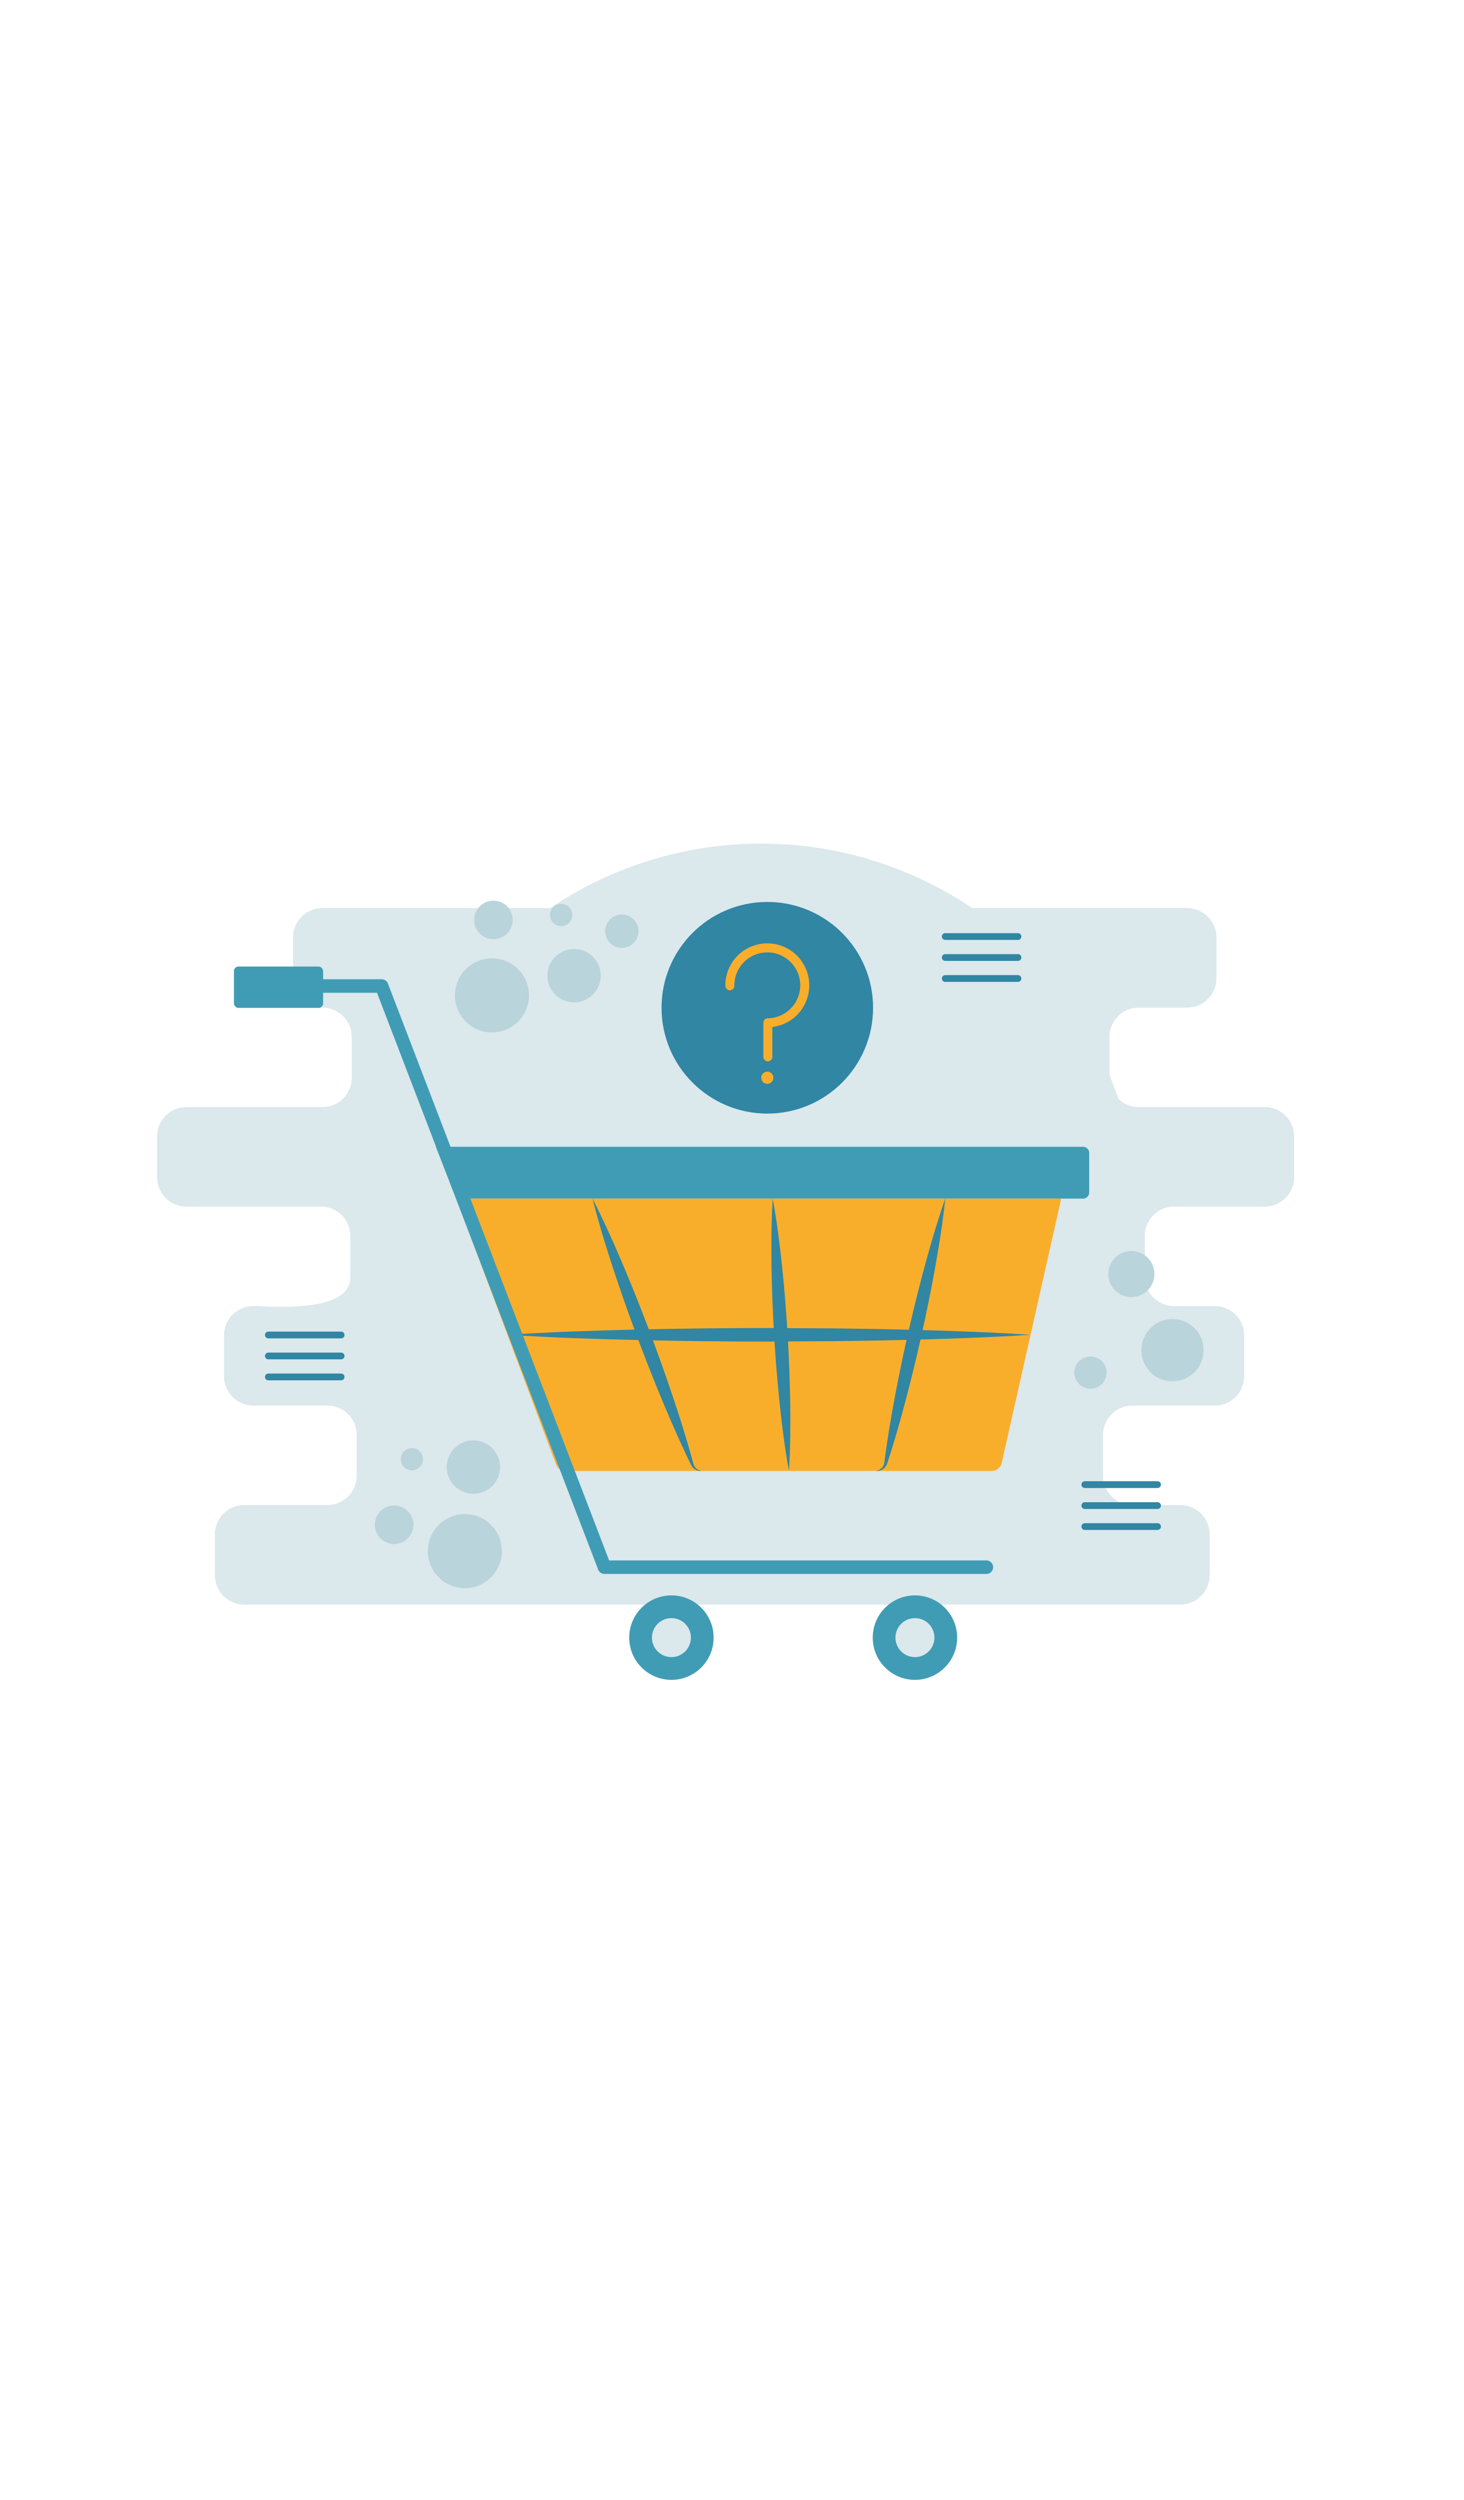 <svg xmlns="http://www.w3.org/2000/svg" data-name="Layer 1" viewBox="0 0 650 512" width="300" id="empty-cart"><circle cx="337.969" cy="243.395" r="167.695" fill="#dbe8ec"></circle><path fill="#dbe8ec" d="M574.583,223.757V205.647a13.021,13.021,0,0,0-13.021-13.021H505.603a13.021,13.021,0,0,1-13.021-13.021V161.496a13.021,13.021,0,0,1,13.021-13.021h21.451a13.021,13.021,0,0,0,13.021-13.021V117.345a13.021,13.021,0,0,0-13.021-13.021H143.135a13.021,13.021,0,0,0-13.021,13.021v18.11a13.021,13.021,0,0,0,13.021,13.021h0a13.021,13.021,0,0,1,13.021,13.021v18.11a13.021,13.021,0,0,1-13.021,13.021H82.782a13.021,13.021,0,0,0-13.021,13.021v18.11A13.021,13.021,0,0,0,82.782,236.778h59.758A13.021,13.021,0,0,1,155.561,249.799v18.11c.319,16.571-35.83,13.021-43.021,13.021h-.048a13.021,13.021,0,0,0-13.021,13.021V312.06a13.021,13.021,0,0,0,13.021,13.021h32.859a13.021,13.021,0,0,1,13.021,13.021v18.11a13.021,13.021,0,0,1-13.021,13.021H108.437a13.021,13.021,0,0,0-13.021,13.021V400.363a13.021,13.021,0,0,0,13.021,13.021H524.045a13.021,13.021,0,0,0,13.021-13.021V382.253A13.021,13.021,0,0,0,524.045,369.232H502.755a13.021,13.021,0,0,1-13.021-13.021V338.102a13.021,13.021,0,0,1,13.021-13.021h36.62A13.021,13.021,0,0,0,552.396,312.06V293.95a13.021,13.021,0,0,0-13.021-13.021H521.3a13.021,13.021,0,0,1-13.021-13.021V249.799A13.021,13.021,0,0,1,521.3,236.778h40.263A13.021,13.021,0,0,0,574.583,223.757Z"></path><circle cx="340.677" cy="148.55" r="46.959" fill="#3086a3"></circle><path fill="none" stroke="#f9ae2b" stroke-linecap="round" stroke-linejoin="round" stroke-width="4" d="M324.053,138.772q-.001-.087-.001-.174a16.626,16.626,0,1,1,16.867,16.624v15.097"></path><line x1="419.668" x2="451.971" y1="116.939" y2="116.939" fill="none" stroke="#3086a3" stroke-linecap="round" stroke-miterlimit="10" stroke-width="3"></line><line x1="419.668" x2="451.971" y1="126.25" y2="126.25" fill="none" stroke="#3086a3" stroke-linecap="round" stroke-miterlimit="10" stroke-width="3"></line><line x1="419.668" x2="451.971" y1="135.56" y2="135.56" fill="none" stroke="#3086a3" stroke-linecap="round" stroke-miterlimit="10" stroke-width="3"></line><line x1="119.153" x2="151.456" y1="293.762" y2="293.762" fill="none" stroke="#3086a3" stroke-linecap="round" stroke-miterlimit="10" stroke-width="3"></line><line x1="119.153" x2="151.456" y1="303.072" y2="303.072" fill="none" stroke="#3086a3" stroke-linecap="round" stroke-miterlimit="10" stroke-width="3"></line><line x1="119.153" x2="151.456" y1="312.383" y2="312.383" fill="none" stroke="#3086a3" stroke-linecap="round" stroke-miterlimit="10" stroke-width="3"></line><line x1="481.64" x2="513.943" y1="360.156" y2="360.156" fill="none" stroke="#3086a3" stroke-linecap="round" stroke-miterlimit="10" stroke-width="3"></line><line x1="481.64" x2="513.943" y1="369.467" y2="369.467" fill="none" stroke="#3086a3" stroke-linecap="round" stroke-miterlimit="10" stroke-width="3"></line><line x1="481.64" x2="513.943" y1="378.777" y2="378.777" fill="none" stroke="#3086a3" stroke-linecap="round" stroke-miterlimit="10" stroke-width="3"></line><circle cx="520.577" cy="300.496" r="13.807" fill="#b9d4db"></circle><circle cx="484.141" cy="310.461" r="7.159" fill="#b9d4db"></circle><circle cx="502.32" cy="266.711" r="10.228" fill="#b9d4db"></circle><circle cx="206.393" cy="389.674" r="16.428" fill="#b9d4db"></circle><circle cx="175.001" cy="377.974" r="8.557" fill="#b9d4db"></circle><circle cx="182.861" cy="348.886" r="4.936" fill="#b9d4db"></circle><circle cx="210.185" cy="352.378" r="11.833" fill="#b9d4db"></circle><circle cx="218.423" cy="143.059" r="16.428" fill="#b9d4db"></circle><circle cx="219.09" cy="109.564" r="8.557" fill="#b9d4db"></circle><circle cx="276.085" cy="114.564" r="7.406" fill="#b9d4db"></circle><circle cx="249.141" cy="107.367" r="4.936" fill="#b9d4db"></circle><circle cx="254.877" cy="134.31" r="11.833" fill="#b9d4db"></circle><path fill="#409cb5" d="M480.858,233.243H202.621L193.549,210.243h287.309a2.722,2.722,0,0,1,2.722,2.722v17.557A2.722,2.722,0,0,1,480.858,233.243Z"></path><path fill="#f9ae2b" d="M440.323,354.089H251.127a4.536,4.536,0,0,1-4.247-2.942L202.621,233.243h268.547l-26.42,117.307A4.536,4.536,0,0,1,440.323,354.089Z"></path><path fill="#3086a3" d="M457.562,293.669c-19.355,1.241-38.71,1.891-58.065,2.332-9.678.276-19.355.338-29.033.5l-29.032.166q-29.032.026-58.065-.657c-19.355-.439-38.71-1.092-58.065-2.341,19.355-1.249,38.71-1.901,58.065-2.341q29.032-.652,58.065-.657l29.032.166c9.678.163,19.355.224,29.033.5C418.852,291.778,438.207,292.428,457.562,293.669Z"></path><path fill="#3086a3" d="M419.704 233.243c-1.103 10.546-2.788 20.96-4.648 31.336q-2.827 15.555-6.309 30.962-3.464 15.411-7.566 30.678c-1.38 5.086-2.809 10.161-4.335 15.215-.789 2.521-1.541 5.05-2.361 7.564l-.632 1.91a4.919 4.919 0 01-1.182 1.859 4.675 4.675 0 01-3.814 1.323 4.373 4.373 0 003.12-1.908 3.914 3.914 0 00.633-1.61l.252-1.939c.337-2.623.742-5.23 1.11-7.846.788-5.219 1.673-10.417 2.606-15.604q2.827-15.554 6.317-30.96 3.476-15.408 7.574-30.677C413.236 253.375 416.179 243.243 419.704 233.243zM311.586 354.089a4.681 4.681 0 01-3.924-1.458 6.696 6.696 0 01-1.156-1.882l-.896-1.857c-1.195-2.476-2.321-4.978-3.484-7.466-2.278-4.995-4.463-10.024-6.603-15.07q-6.392-15.149-12.154-30.534-5.78-15.379-10.948-30.987c-3.416-10.417-6.66-20.898-9.339-31.591 5.019 9.815 9.473 19.842 13.756 29.933q6.391 15.149 12.147 30.537 5.769 15.383 10.94 30.99c1.709 5.208 3.373 10.433 4.944 15.692.761 2.639 1.559 5.264 2.289 7.915l.547 1.988a5.887 5.887 0 00.667 1.775A4.37 4.37 0 00311.586 354.089z"></path><circle cx="298.105" cy="428.058" r="18.743" fill="#409cb5"></circle><circle cx="298.105" cy="428.058" r="8.651" fill="#dbe8ec"></circle><circle cx="406.224" cy="428.058" r="18.743" fill="#409cb5"></circle><circle cx="406.224" cy="428.058" r="8.651" fill="#dbe8ec"></circle><path fill="#3086a3" d="M343.092,233.243c1.839,9.997,3.083,20.029,4.147,30.072q1.559,15.066,2.447,30.173.907,15.105,1.161,30.25c.138,10.098.092,20.207-.555,30.352-1.847-9.996-3.093-20.028-4.155-30.071q-1.558-15.067-2.439-30.173-.895-15.106-1.153-30.25C342.41,253.496,342.453,243.387,343.092,233.243Z"></path><path fill="#409cb5" d="M437.938,399.801H268.384a3,3,0,0,1-2.801-1.926L167.385,141.898H115.371a3,3,0,0,1,0-6h54.076a3,3,0,0,1,2.801,1.926l98.198,255.978H437.938a3,3,0,0,1,0,6Z"></path><rect width="39.6" height="18.36" x="103.858" y="130.248" fill="#409cb5" rx="2"></rect><circle cx="340.677" cy="179.6" r="2.7" fill="#f9ae2b"></circle></svg>